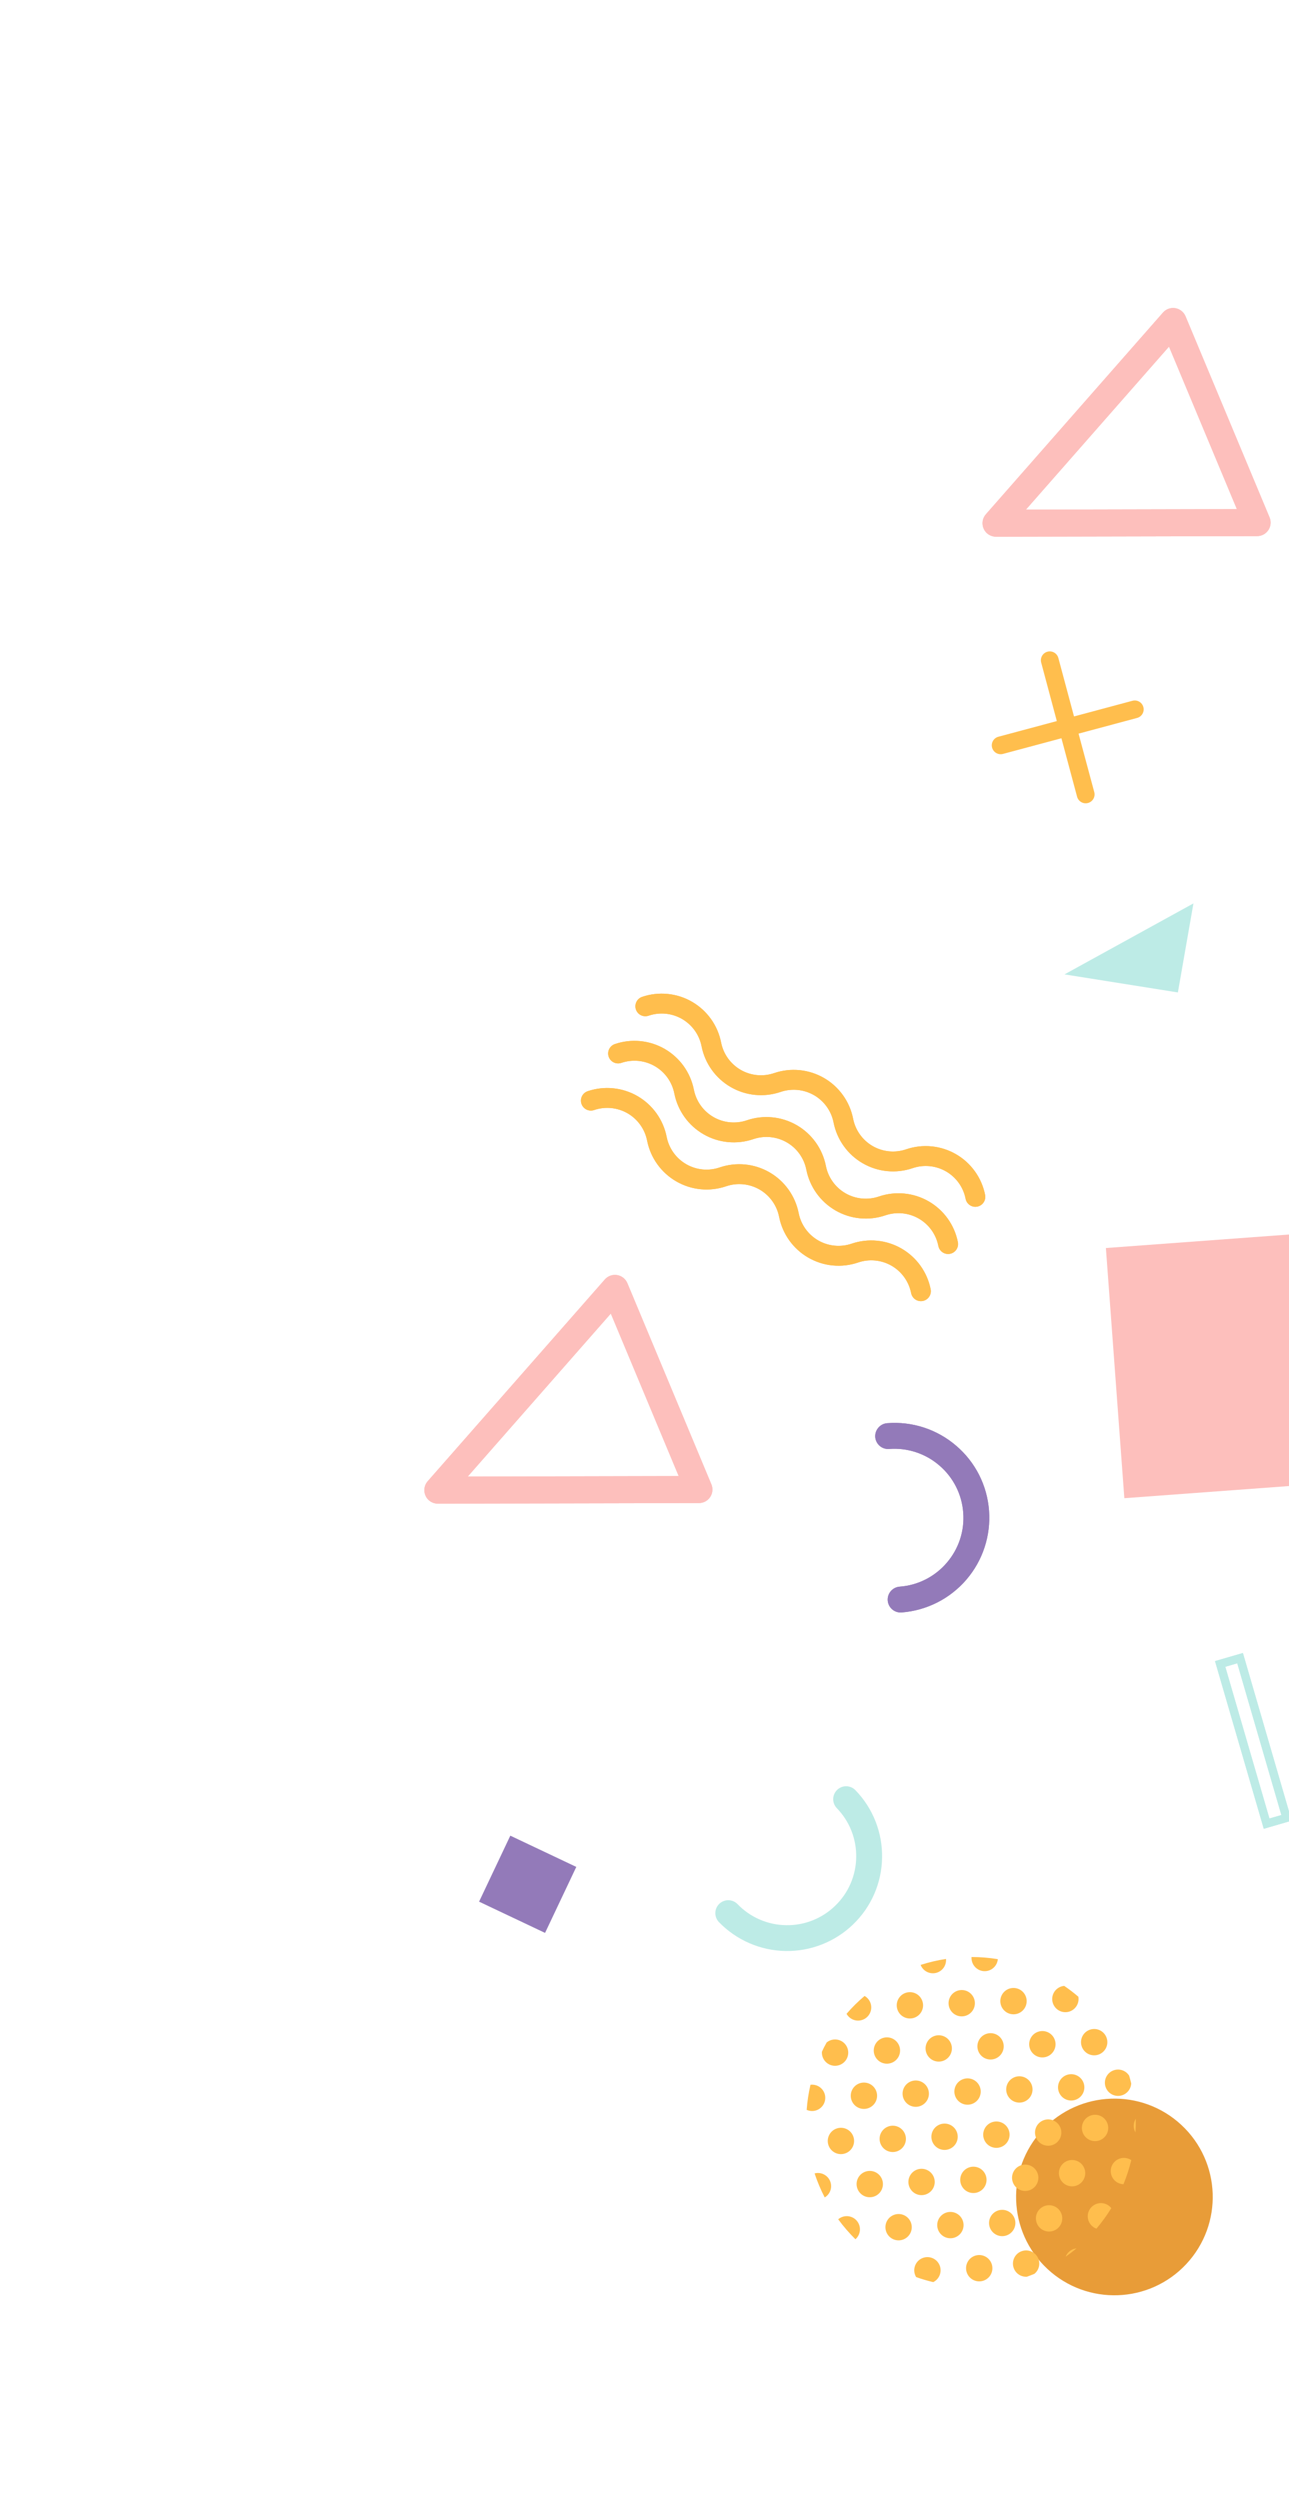 <svg width="396" height="768" viewBox="0 0 396 768" fill="none" xmlns="http://www.w3.org/2000/svg">
<path d="M388.25 561.745L373.269 510.243L381.841 507.751L396.82 559.252L388.25 561.745ZM376.431 511.98L389.988 558.583L393.656 557.524L380.103 510.913L376.431 511.98Z" fill="#BDEBE6"/>
<path d="M269.72 438.695C270.059 438.253 270.488 437.888 270.978 437.623C271.469 437.359 272.009 437.201 272.565 437.16C276.384 436.859 280.224 437.317 283.864 438.51C287.505 439.703 290.872 441.606 293.772 444.11C296.684 446.597 299.074 449.638 300.804 453.055C302.533 456.473 303.567 460.2 303.846 464.02C304.424 471.728 301.92 479.351 296.884 485.215C291.848 491.079 284.691 494.706 276.984 495.299C275.933 495.378 274.895 495.037 274.096 494.351C273.297 493.665 272.803 492.689 272.723 491.639C272.683 491.118 272.746 490.595 272.909 490.099C273.072 489.603 273.33 489.144 273.67 488.748C274.01 488.353 274.425 488.027 274.891 487.792C275.356 487.556 275.864 487.415 276.384 487.375C279.161 487.17 281.87 486.417 284.354 485.159C286.838 483.9 289.048 482.162 290.856 480.045C292.678 477.935 294.063 475.484 294.932 472.836C295.801 470.187 296.136 467.392 295.918 464.613C295.711 461.836 294.956 459.128 293.697 456.644C292.437 454.16 290.699 451.95 288.581 450.141C286.471 448.32 284.021 446.935 281.372 446.066C278.723 445.197 275.929 444.862 273.149 445.079C272.629 445.119 272.106 445.056 271.61 444.894C271.114 444.732 270.655 444.473 270.259 444.133C269.863 443.794 269.538 443.379 269.302 442.914C269.066 442.448 268.924 441.941 268.884 441.42C268.816 440.44 269.114 439.468 269.72 438.695Z" fill="#937AB9"/>
<path d="M132.431 461.323C131.682 460.891 131.087 460.234 130.731 459.445C130.4 458.718 130.287 457.912 130.403 457.122C130.52 456.332 130.862 455.593 131.388 454.993L185.803 393.023C186.267 392.493 186.858 392.09 187.521 391.852C188.184 391.614 188.897 391.549 189.592 391.663C190.285 391.778 190.937 392.068 191.488 392.503C192.038 392.939 192.47 393.508 192.741 394.156L218.551 455.948C218.814 456.577 218.917 457.262 218.852 457.941C218.787 458.62 218.555 459.272 218.178 459.84C217.801 460.41 217.289 460.877 216.687 461.2C216.086 461.524 215.414 461.693 214.732 461.695L134.503 461.88C133.775 461.879 133.061 461.687 132.431 461.323ZM187.652 403.49L143.692 453.558L208.502 453.404L187.652 403.49Z" fill="#FDBFBC"/>
<path d="M361.865 304.848L327.029 299.302L366.643 277.499L361.865 304.848Z" fill="#BDEBE6"/>
<path d="M388.25 561.745L373.269 510.243L381.841 507.751L396.82 559.252L388.25 561.745ZM376.431 511.98L389.988 558.583L393.656 557.524L380.103 510.913L376.431 511.98Z" fill="#BDEBE6"/>
<path d="M409.928 510.989C411.876 507.997 411.031 503.992 408.039 502.043C405.047 500.094 401.042 500.939 399.094 503.931C397.145 506.923 397.99 510.928 400.982 512.877C403.974 514.826 407.979 513.98 409.928 510.989Z" fill="#E89C38"/>
<path d="M269.72 438.695C270.059 438.253 270.488 437.888 270.978 437.623C271.469 437.359 272.009 437.201 272.565 437.16C276.384 436.859 280.224 437.317 283.864 438.51C287.505 439.703 290.872 441.606 293.772 444.11C296.684 446.597 299.074 449.638 300.804 453.055C302.533 456.473 303.567 460.2 303.846 464.02C304.424 471.728 301.92 479.351 296.884 485.215C291.848 491.079 284.691 494.706 276.984 495.299C275.933 495.378 274.895 495.037 274.096 494.351C273.297 493.665 272.803 492.689 272.723 491.639C272.683 491.118 272.746 490.595 272.909 490.099C273.072 489.603 273.33 489.144 273.67 488.748C274.01 488.353 274.425 488.027 274.891 487.792C275.356 487.556 275.864 487.415 276.384 487.375C279.161 487.17 281.87 486.417 284.354 485.159C286.838 483.9 289.048 482.162 290.856 480.045C292.678 477.935 294.063 475.484 294.932 472.836C295.801 470.187 296.136 467.392 295.918 464.613C295.711 461.836 294.956 459.128 293.697 456.644C292.437 454.16 290.699 451.95 288.581 450.141C286.471 448.32 284.021 446.935 281.372 446.066C278.723 445.197 275.929 444.862 273.149 445.079C272.629 445.119 272.106 445.056 271.61 444.894C271.114 444.732 270.655 444.473 270.259 444.133C269.863 443.794 269.538 443.379 269.302 442.914C269.066 442.448 268.924 441.941 268.884 441.42C268.816 440.44 269.114 439.468 269.72 438.695Z" fill="#937AB9"/>
<path d="M320.265 654.245C308.892 666.451 309.567 685.564 321.772 696.937C333.978 708.31 353.092 707.635 364.464 695.429C375.837 683.224 375.162 664.11 362.956 652.737C350.751 641.365 331.637 642.04 320.265 654.245Z" fill="#E89C38"/>
<path d="M317.07 691.697C316.113 691.211 315.002 691.125 313.982 691.458C312.961 691.79 312.114 692.514 311.627 693.471C311.142 694.428 311.057 695.539 311.389 696.559C311.721 697.579 312.445 698.426 313.401 698.914C314.043 699.239 314.76 699.387 315.478 699.342C316.257 699.061 317.026 698.764 317.792 698.447C318.232 698.089 318.593 697.643 318.85 697.137C319.334 696.18 319.419 695.069 319.085 694.049C318.752 693.029 318.027 692.183 317.07 691.697Z" fill="#FFBE4D"/>
<path d="M318.685 679.583C318.2 680.541 318.114 681.651 318.447 682.671C318.779 683.692 319.503 684.539 320.459 685.026C321.416 685.511 322.527 685.596 323.547 685.263C324.568 684.93 325.414 684.206 325.901 683.25C326.387 682.292 326.473 681.181 326.14 680.16C325.807 679.14 325.082 678.293 324.125 677.807C323.168 677.321 322.057 677.236 321.037 677.569C320.017 677.902 319.171 678.627 318.685 679.583Z" fill="#FFBE4D"/>
<path d="M325.747 665.695C325.261 666.653 325.175 667.764 325.508 668.785C325.842 669.805 326.566 670.652 327.523 671.138C327.997 671.379 328.514 671.525 329.044 671.566C329.574 671.607 330.107 671.544 330.612 671.379C331.118 671.214 331.586 670.952 331.99 670.606C332.393 670.26 332.725 669.839 332.966 669.365C333.452 668.408 333.538 667.297 333.206 666.276C332.873 665.256 332.149 664.409 331.193 663.922C330.235 663.436 329.124 663.349 328.103 663.682C327.082 664.015 326.234 664.739 325.747 665.695Z" fill="#FFBE4D"/>
<path d="M332.811 651.808C332.57 652.282 332.425 652.798 332.384 653.329C332.343 653.859 332.406 654.392 332.571 654.897C332.736 655.403 332.999 655.871 333.345 656.274C333.691 656.678 334.113 657.01 334.587 657.25C335.545 657.736 336.655 657.822 337.676 657.49C338.696 657.157 339.543 656.433 340.03 655.477C340.515 654.52 340.601 653.409 340.269 652.389C339.936 651.368 339.213 650.522 338.257 650.034C337.299 649.548 336.188 649.462 335.167 649.794C334.146 650.127 333.298 650.851 332.811 651.808Z" fill="#FFBE4D"/>
<path d="M339.875 637.917C339.389 638.874 339.304 639.985 339.636 641.005C339.969 642.025 340.692 642.872 341.648 643.36C342.605 643.845 343.716 643.931 344.736 643.598C345.756 643.266 346.603 642.542 347.091 641.586C347.349 641.081 347.496 640.526 347.523 639.959C347.329 639.15 347.116 638.351 346.885 637.562C346.495 636.954 345.95 636.462 345.305 636.138C344.348 635.657 343.24 635.574 342.223 635.907C341.205 636.241 340.361 636.963 339.875 637.917Z" fill="#FFBE4D"/>
<path d="M327.543 692.829C327.482 692.944 327.429 693.062 327.384 693.184C328.524 692.381 329.635 691.532 330.717 690.637C330.047 690.709 329.406 690.948 328.851 691.331C328.297 691.713 327.847 692.229 327.543 692.829Z" fill="#FFBE4D"/>
<path d="M340.053 677.165C339.096 676.679 337.985 676.594 336.965 676.926C335.945 677.259 335.098 677.982 334.61 678.938C334.125 679.896 334.04 681.007 334.373 682.027C334.706 683.047 335.43 683.894 336.387 684.381C336.533 684.454 336.683 684.518 336.837 684.573C338.521 682.594 340.049 680.488 341.407 678.273C341.046 677.807 340.585 677.426 340.059 677.158L340.053 677.165Z" fill="#FFBE4D"/>
<path d="M347.117 663.277C346.16 662.792 345.049 662.706 344.029 663.038C343.009 663.371 342.162 664.094 341.674 665.05C341.189 666.008 341.104 667.118 341.436 668.138C341.768 669.159 342.492 670.006 343.448 670.493C343.975 670.761 344.555 670.91 345.146 670.929C346.134 668.525 346.936 666.048 347.545 663.522C347.409 663.43 347.269 663.346 347.123 663.27L347.117 663.277Z" fill="#FFBE4D"/>
<path d="M348.832 655.016C348.923 653.618 348.95 652.219 348.926 650.825C348.856 650.935 348.793 651.047 348.733 651.163C348.427 651.762 348.276 652.429 348.293 653.102C348.311 653.775 348.496 654.433 348.832 655.016Z" fill="#FFBE4D"/>
<path d="M261.973 681.167C261.259 680.805 260.455 680.662 259.66 680.756C258.866 680.85 258.117 681.177 257.508 681.695C259.104 683.88 260.874 685.931 262.802 687.83C263.192 687.491 263.513 687.078 263.747 686.616C263.988 686.142 264.134 685.625 264.176 685.094C264.217 684.564 264.154 684.03 263.989 683.524C263.824 683.018 263.561 682.55 263.215 682.145C262.87 681.741 262.447 681.408 261.973 681.167Z" fill="#FFBE4D"/>
<path d="M270.811 672.716C271.296 671.759 271.381 670.649 271.049 669.628C270.717 668.608 269.993 667.761 269.037 667.273C268.08 666.788 266.969 666.703 265.949 667.035C264.929 667.367 264.082 668.091 263.594 669.047C263.109 670.004 263.023 671.115 263.356 672.135C263.688 673.155 264.412 674.002 265.368 674.49C266.325 674.976 267.436 675.062 268.456 674.729C269.477 674.397 270.324 673.673 270.811 672.716Z" fill="#FFBE4D"/>
<path d="M277.876 658.828C278.361 657.871 278.446 656.76 278.114 655.74C277.781 654.72 277.058 653.873 276.102 653.385C275.145 652.9 274.034 652.814 273.014 653.147C271.994 653.479 271.147 654.203 270.659 655.159C270.174 656.116 270.088 657.227 270.421 658.247C270.753 659.267 271.477 660.114 272.433 660.602C273.39 661.087 274.5 661.173 275.521 660.84C276.541 660.508 277.388 659.784 277.876 658.828Z" fill="#FFBE4D"/>
<path d="M284.94 644.94C285.425 643.983 285.51 642.872 285.177 641.852C284.844 640.831 284.12 639.985 283.163 639.498C282.206 639.012 281.095 638.925 280.075 639.258C279.054 639.59 278.207 640.315 277.72 641.271C277.235 642.228 277.149 643.339 277.482 644.359C277.814 645.379 278.538 646.226 279.494 646.714C280.451 647.2 281.563 647.286 282.584 646.954C283.605 646.621 284.452 645.897 284.94 644.94Z" fill="#FFBE4D"/>
<path d="M292 631.05C292.241 630.576 292.387 630.059 292.428 629.529C292.469 628.999 292.406 628.466 292.241 627.961C292.076 627.455 291.814 626.987 291.468 626.583C291.123 626.18 290.701 625.848 290.227 625.607C289.27 625.122 288.159 625.036 287.139 625.368C286.118 625.701 285.272 626.424 284.784 627.38C284.299 628.338 284.214 629.449 284.547 630.469C284.88 631.489 285.604 632.336 286.561 632.823C287.517 633.308 288.627 633.394 289.647 633.061C290.667 632.729 291.513 632.005 292 631.05Z" fill="#FFBE4D"/>
<path d="M299.064 617.156C299.55 616.199 299.635 615.088 299.303 614.068C298.97 613.047 298.247 612.201 297.291 611.713C296.333 611.228 295.223 611.143 294.202 611.476C293.182 611.809 292.335 612.533 291.848 613.49C291.363 614.447 291.277 615.557 291.61 616.578C291.942 617.598 292.666 618.445 293.622 618.932C294.579 619.417 295.69 619.503 296.71 619.169C297.731 618.836 298.577 618.112 299.064 617.156Z" fill="#FFBE4D"/>
<path d="M300.68 605.047C301.637 605.533 302.748 605.619 303.769 605.287C304.789 604.954 305.636 604.23 306.123 603.274C306.358 602.812 306.501 602.31 306.545 601.794C303.876 601.356 301.176 601.134 298.471 601.131C298.412 601.929 298.59 602.727 298.983 603.423C299.376 604.12 299.967 604.685 300.68 605.047Z" fill="#FFBE4D"/>
<path d="M279.669 685.959C280.155 685.002 280.241 683.891 279.909 682.87C279.576 681.85 278.852 681.003 277.895 680.516C276.938 680.031 275.828 679.945 274.807 680.278C273.787 680.61 272.94 681.334 272.453 682.29C271.967 683.247 271.882 684.357 272.214 685.378C272.547 686.398 273.27 687.245 274.226 687.732C275.183 688.218 276.294 688.303 277.314 687.971C278.334 687.638 279.181 686.915 279.669 685.959Z" fill="#FFBE4D"/>
<path d="M279.51 668.399C279.025 669.356 278.939 670.467 279.272 671.487C279.604 672.507 280.327 673.354 281.283 673.842C282.241 674.327 283.352 674.412 284.372 674.079C285.392 673.746 286.239 673.022 286.726 672.065C287.212 671.108 287.298 669.997 286.964 668.976C286.631 667.956 285.907 667.109 284.95 666.623C283.993 666.137 282.882 666.051 281.862 666.384C280.842 666.718 279.996 667.442 279.51 668.399Z" fill="#FFBE4D"/>
<path d="M286.571 654.511C286.086 655.469 286 656.58 286.333 657.6C286.666 658.621 287.391 659.467 288.348 659.954C288.822 660.195 289.339 660.34 289.869 660.382C290.399 660.423 290.931 660.359 291.437 660.195C291.942 660.03 292.41 659.767 292.814 659.422C293.218 659.076 293.55 658.654 293.791 658.18C294.277 657.223 294.363 656.113 294.03 655.092C293.698 654.071 292.974 653.225 292.017 652.738C291.06 652.251 289.949 652.165 288.927 652.498C287.906 652.83 287.059 653.554 286.571 654.511Z" fill="#FFBE4D"/>
<path d="M293.636 640.623C293.15 641.581 293.064 642.692 293.397 643.712C293.73 644.733 294.455 645.58 295.412 646.066C296.369 646.552 297.48 646.638 298.501 646.306C299.521 645.973 300.368 645.249 300.855 644.293C301.34 643.335 301.426 642.225 301.093 641.205C300.761 640.184 300.037 639.337 299.081 638.85C298.124 638.364 297.013 638.277 295.992 638.61C294.971 638.942 294.123 639.667 293.636 640.623Z" fill="#FFBE4D"/>
<path d="M307.923 630.407C308.408 629.45 308.494 628.34 308.161 627.319C307.829 626.299 307.105 625.452 306.149 624.964C305.192 624.479 304.081 624.393 303.06 624.726C302.04 625.059 301.193 625.784 300.707 626.741C300.221 627.698 300.134 628.809 300.467 629.83C300.8 630.85 301.524 631.697 302.48 632.184C303.438 632.669 304.548 632.754 305.569 632.421C306.589 632.088 307.436 631.364 307.923 630.407Z" fill="#FFBE4D"/>
<path d="M314.971 616.52C315.456 615.563 315.542 614.452 315.209 613.432C314.875 612.411 314.151 611.565 313.195 611.078C312.238 610.592 311.127 610.506 310.106 610.838C309.086 611.171 308.239 611.895 307.752 612.851C307.267 613.808 307.181 614.919 307.514 615.939C307.846 616.96 308.57 617.806 309.526 618.294C310.483 618.78 311.594 618.866 312.615 618.534C313.636 618.201 314.484 617.477 314.971 616.52Z" fill="#FFBE4D"/>
<path d="M253.099 646.224C253.584 645.267 253.67 644.155 253.337 643.135C253.004 642.114 252.279 641.268 251.322 640.781C250.604 640.414 249.792 640.271 248.992 640.371C248.403 642.907 248.012 645.484 247.821 648.08C248.77 648.509 249.849 648.556 250.832 648.21C251.815 647.864 252.627 647.153 253.099 646.224Z" fill="#FFBE4D"/>
<path d="M254.711 634.113C255.669 634.598 256.779 634.683 257.8 634.35C258.82 634.017 259.667 633.293 260.154 632.336C260.64 631.379 260.726 630.269 260.393 629.248C260.061 628.227 259.337 627.381 258.38 626.894C257.676 626.535 256.882 626.391 256.097 626.478C255.311 626.565 254.568 626.879 253.959 627.383C253.701 627.854 253.439 628.319 253.193 628.799C252.947 629.278 252.728 629.769 252.501 630.255C252.452 631.043 252.636 631.829 253.029 632.515C253.421 633.2 254.006 633.756 254.711 634.113Z" fill="#FFBE4D"/>
<path d="M267.224 618.448C267.696 617.52 267.791 616.444 267.49 615.447C267.189 614.45 266.514 613.607 265.607 613.095C263.62 614.778 261.768 616.612 260.066 618.582C260.457 619.288 261.05 619.86 261.769 620.226C262.244 620.467 262.762 620.613 263.293 620.655C263.824 620.697 264.358 620.633 264.865 620.468C265.372 620.303 265.841 620.04 266.246 619.693C266.65 619.347 266.983 618.924 267.224 618.448Z" fill="#FFBE4D"/>
<path d="M253.116 667.912C252.232 667.46 251.213 667.352 250.254 667.606C251.096 670.145 252.137 672.614 253.366 674.99C254.018 674.601 254.548 674.035 254.892 673.358C255.133 672.884 255.278 672.367 255.32 671.836C255.361 671.306 255.297 670.773 255.132 670.267C254.967 669.761 254.704 669.293 254.358 668.889C254.012 668.485 253.59 668.153 253.116 667.912Z" fill="#FFBE4D"/>
<path d="M261.954 659.47C262.439 658.513 262.524 657.402 262.192 656.382C261.86 655.361 261.136 654.515 260.18 654.027C259.223 653.542 258.112 653.457 257.091 653.79C256.071 654.123 255.224 654.847 254.737 655.804C254.252 656.761 254.166 657.872 254.499 658.893C254.832 659.913 255.557 660.76 256.514 661.246C257.471 661.731 258.581 661.816 259.601 661.483C260.621 661.15 261.467 660.426 261.954 659.47Z" fill="#FFBE4D"/>
<path d="M269.018 645.582C269.503 644.625 269.588 643.515 269.256 642.494C268.924 641.474 268.2 640.627 267.244 640.139C266.286 639.655 265.176 639.569 264.155 639.902C263.135 640.235 262.288 640.96 261.801 641.916C261.315 642.873 261.229 643.984 261.562 645.005C261.894 646.025 262.618 646.872 263.575 647.359C264.532 647.844 265.643 647.929 266.664 647.596C267.684 647.263 268.53 646.539 269.018 645.582Z" fill="#FFBE4D"/>
<path d="M276.082 631.694C276.567 630.737 276.653 629.626 276.321 628.606C275.988 627.586 275.265 626.739 274.309 626.251C273.352 625.765 272.241 625.679 271.22 626.012C270.2 626.344 269.353 627.068 268.866 628.025C268.381 628.982 268.295 630.093 268.627 631.113C268.96 632.133 269.683 632.98 270.639 633.468C271.596 633.953 272.707 634.039 273.727 633.706C274.748 633.374 275.594 632.65 276.082 631.694Z" fill="#FFBE4D"/>
<path d="M283.146 617.806C283.631 616.849 283.716 615.738 283.383 614.718C283.05 613.697 282.326 612.851 281.37 612.364C280.413 611.878 279.302 611.791 278.281 612.124C277.261 612.457 276.414 613.181 275.927 614.137C275.441 615.094 275.355 616.205 275.687 617.226C276.02 618.246 276.744 619.093 277.7 619.58C278.658 620.066 279.769 620.152 280.79 619.82C281.811 619.487 282.659 618.763 283.146 617.806Z" fill="#FFBE4D"/>
<path d="M290.207 603.918C290.551 603.241 290.697 602.48 290.628 601.723C287.984 602.128 285.377 602.742 282.829 603.558C283.189 604.483 283.877 605.243 284.761 605.692C285.719 606.179 286.83 606.266 287.852 605.933C288.873 605.6 289.72 604.876 290.207 603.918Z" fill="#FFBE4D"/>
<path d="M286.752 693.75C285.794 693.265 284.684 693.18 283.663 693.513C282.643 693.846 281.796 694.57 281.309 695.527C280.997 696.138 280.846 696.818 280.87 697.504C280.894 698.19 281.093 698.858 281.448 699.446C283.169 700.06 284.923 700.578 286.702 700.998C287.492 700.612 288.133 699.978 288.529 699.193C289.014 698.235 289.099 697.124 288.766 696.104C288.433 695.084 287.708 694.237 286.752 693.75Z" fill="#FFBE4D"/>
<path d="M288.364 681.645C287.879 682.603 287.793 683.714 288.126 684.734C288.459 685.755 289.184 686.602 290.141 687.088C291.098 687.573 292.209 687.659 293.229 687.326C294.249 686.994 295.096 686.27 295.584 685.315C296.069 684.357 296.154 683.246 295.821 682.226C295.488 681.205 294.764 680.359 293.807 679.872C292.85 679.386 291.739 679.3 290.719 679.632C289.698 679.965 288.851 680.689 288.364 681.645Z" fill="#FFBE4D"/>
<path d="M295.429 667.751C294.944 668.709 294.859 669.819 295.192 670.84C295.525 671.86 296.249 672.707 297.206 673.194C298.163 673.68 299.274 673.766 300.294 673.433C301.315 673.101 302.161 672.377 302.648 671.42C303.134 670.463 303.219 669.352 302.887 668.332C302.554 667.312 301.831 666.465 300.875 665.977C299.917 665.491 298.806 665.405 297.785 665.738C296.764 666.07 295.917 666.794 295.429 667.751Z" fill="#FFBE4D"/>
<path d="M302.253 654.446C301.557 656.573 302.719 658.862 304.846 659.557C306.974 660.253 309.263 659.091 309.958 656.964C310.654 654.836 309.492 652.547 307.365 651.852C305.237 651.157 302.948 652.318 302.253 654.446Z" fill="#FFBE4D"/>
<path d="M309.557 639.978C309.072 640.936 308.986 642.046 309.319 643.067C309.651 644.087 310.375 644.934 311.331 645.421C312.288 645.906 313.398 645.992 314.419 645.66C315.439 645.327 316.286 644.604 316.774 643.648C317.259 642.69 317.345 641.579 317.012 640.559C316.679 639.538 315.954 638.692 314.997 638.205C314.04 637.72 312.93 637.634 311.91 637.967C310.891 638.299 310.044 639.023 309.557 639.978Z" fill="#FFBE4D"/>
<path d="M318.975 624.073C316.847 624.766 315.683 627.054 316.377 629.182C317.07 631.311 319.358 632.474 321.486 631.781C323.614 631.087 324.778 628.8 324.084 626.672C323.391 624.543 321.104 623.38 318.975 624.073Z" fill="#FFBE4D"/>
<path d="M323.689 612.202C323.204 613.16 323.119 614.271 323.452 615.291C323.785 616.311 324.509 617.158 325.466 617.645C326.423 618.131 327.534 618.217 328.555 617.883C329.575 617.55 330.422 616.826 330.908 615.869C331.307 615.086 331.439 614.194 331.284 613.329C329.897 612.142 328.447 611.031 326.939 610.002C326.255 610.063 325.598 610.297 325.029 610.682C324.461 611.067 324 611.59 323.689 612.202Z" fill="#FFBE4D"/>
<path d="M297.222 694.888C296.737 695.846 296.652 696.957 296.985 697.977C297.318 698.997 298.042 699.844 298.999 700.331C299.956 700.817 301.066 700.903 302.087 700.571C303.108 700.238 303.954 699.514 304.441 698.557C304.927 697.6 305.012 696.49 304.68 695.469C304.347 694.449 303.624 693.602 302.668 693.115C301.71 692.629 300.599 692.542 299.578 692.875C298.557 693.207 297.71 693.931 297.222 694.888Z" fill="#FFBE4D"/>
<path d="M304.287 681C303.801 681.957 303.716 683.068 304.048 684.088C304.381 685.109 305.104 685.955 306.06 686.443C307.017 686.927 308.128 687.013 309.148 686.68C310.168 686.348 311.015 685.625 311.503 684.669C311.989 683.712 312.075 682.602 311.743 681.581C311.41 680.56 310.686 679.714 309.729 679.227C308.772 678.741 307.662 678.656 306.641 678.988C305.621 679.321 304.774 680.044 304.287 681Z" fill="#FFBE4D"/>
<path d="M311.35 667.112C310.865 668.07 310.78 669.18 311.112 670.2C311.445 671.221 312.168 672.068 313.124 672.555C314.082 673.04 315.192 673.125 316.213 672.792C317.233 672.459 318.08 671.735 318.567 670.779C319.053 669.822 319.139 668.711 318.806 667.69C318.474 666.67 317.75 665.823 316.793 665.336C315.836 664.851 314.725 664.766 313.705 665.099C312.684 665.432 311.838 666.156 311.35 667.112Z" fill="#FFBE4D"/>
<path d="M318.409 653.225C317.924 654.182 317.838 655.293 318.17 656.313C318.503 657.333 319.226 658.18 320.182 658.668C321.14 659.153 322.251 659.238 323.271 658.905C324.291 658.572 325.138 657.847 325.625 656.891C326.109 655.935 326.194 654.825 325.862 653.806C325.529 652.787 324.807 651.941 323.852 651.454C323.378 651.213 322.862 651.068 322.332 651.026C321.802 650.985 321.269 651.048 320.764 651.212C320.258 651.377 319.79 651.639 319.386 651.984C318.982 652.33 318.65 652.751 318.409 653.225Z" fill="#FFBE4D"/>
<path d="M325.476 639.337C324.991 640.294 324.905 641.405 325.238 642.426C325.571 643.446 326.296 644.293 327.253 644.779C328.21 645.265 329.321 645.352 330.341 645.019C331.362 644.686 332.209 643.962 332.696 643.006C333.181 642.049 333.267 640.938 332.934 639.918C332.602 638.897 331.878 638.051 330.922 637.563C329.965 637.077 328.853 636.991 327.832 637.323C326.811 637.656 325.964 638.38 325.476 639.337Z" fill="#FFBE4D"/>
<path d="M332.54 625.455C332.055 626.412 331.968 627.523 332.301 628.544C332.633 629.564 333.358 630.411 334.314 630.898C335.271 631.383 336.382 631.469 337.402 631.136C338.422 630.804 339.269 630.08 339.757 629.124C340.242 628.167 340.328 627.057 339.995 626.036C339.663 625.016 338.939 624.169 337.983 623.682C337.026 623.196 335.916 623.111 334.895 623.443C333.875 623.776 333.028 624.499 332.54 625.455Z" fill="#FFBE4D"/>
<path d="M259.796 548.681C260.353 548.661 260.908 548.758 261.425 548.966C261.942 549.175 262.409 549.489 262.796 549.89C265.466 552.637 267.564 555.885 268.969 559.448C270.374 563.011 271.059 566.818 270.983 570.647C270.929 574.477 270.115 578.258 268.59 581.771C267.064 585.284 264.857 588.46 262.096 591.114C256.532 596.481 249.067 599.421 241.337 599.289C233.608 599.158 226.247 595.966 220.869 590.414C220.507 590.038 220.222 589.594 220.032 589.108C219.841 588.623 219.748 588.104 219.758 587.582C219.768 587.06 219.881 586.545 220.09 586.067C220.299 585.589 220.6 585.156 220.976 584.795C221.352 584.433 221.796 584.148 222.282 583.958C222.767 583.767 223.286 583.674 223.808 583.684C224.33 583.694 224.845 583.807 225.323 584.016C225.801 584.225 226.234 584.526 226.595 584.902C228.526 586.906 230.835 588.508 233.388 589.616C235.941 590.724 238.688 591.315 241.471 591.356C244.257 591.411 247.026 590.913 249.618 589.891C252.21 588.869 254.574 587.342 256.572 585.4C258.581 583.469 260.187 581.159 261.296 578.604C262.406 576.048 262.998 573.298 263.038 570.512C263.092 567.727 262.593 564.958 261.571 562.367C260.548 559.775 259.023 557.412 257.082 555.414C256.72 555.038 256.436 554.594 256.245 554.108C256.055 553.622 255.962 553.104 255.972 552.582C255.982 552.06 256.094 551.545 256.303 551.067C256.512 550.589 256.813 550.156 257.19 549.794C257.891 549.113 258.819 548.717 259.796 548.681Z" fill="#BDEBE6"/>
<path d="M167.45 593.73L177.049 573.458L156.777 563.859L147.178 584.131L167.45 593.73Z" fill="#937AB9"/>
<path d="M265.046 357.325C262.749 355.999 260.761 354.196 259.217 352.039C257.672 349.882 256.607 347.42 256.091 344.817C255.748 343.068 255.035 341.413 253.999 339.963C252.963 338.512 251.629 337.301 250.086 336.409C248.541 335.518 246.824 334.969 245.05 334.797C243.276 334.624 241.485 334.834 239.798 335.41C237.287 336.266 234.622 336.574 231.982 336.316C229.343 336.057 226.788 335.237 224.491 333.911C222.194 332.584 220.206 330.782 218.662 328.625C217.118 326.468 216.052 324.005 215.536 321.403C215.193 319.654 214.48 317.999 213.444 316.548C212.408 315.098 211.074 313.886 209.531 312.994C207.986 312.104 206.269 311.554 204.495 311.382C202.721 311.21 200.93 311.419 199.243 311.996C198.476 312.257 197.636 312.203 196.909 311.845C196.181 311.488 195.626 310.856 195.364 310.088C195.103 309.321 195.157 308.481 195.515 307.754C195.873 307.026 196.505 306.471 197.272 306.209C199.783 305.354 202.449 305.045 205.089 305.304C207.73 305.562 210.285 306.382 212.583 307.708C214.88 309.034 216.868 310.836 218.412 312.994C219.955 315.151 221.02 317.614 221.533 320.217C221.878 321.966 222.592 323.621 223.628 325.072C224.664 326.522 225.999 327.734 227.542 328.627C229.086 329.517 230.803 330.066 232.576 330.238C234.35 330.41 236.14 330.201 237.827 329.624C240.338 328.768 243.004 328.459 245.644 328.717C248.285 328.976 250.84 329.796 253.138 331.122C255.435 332.449 257.423 334.251 258.966 336.408C260.51 338.566 261.575 341.029 262.088 343.631C262.433 345.38 263.147 347.036 264.183 348.486C265.219 349.937 266.554 351.149 268.097 352.042C269.641 352.931 271.358 353.481 273.131 353.653C274.905 353.825 276.695 353.615 278.382 353.038C280.893 352.182 283.559 351.873 286.199 352.132C288.84 352.39 291.395 353.21 293.693 354.537C295.99 355.863 297.978 357.665 299.521 359.823C301.065 361.98 302.13 364.443 302.643 367.046C302.801 367.841 302.635 368.666 302.184 369.34C301.733 370.013 301.033 370.48 300.238 370.637C299.443 370.794 298.618 370.629 297.944 370.178C297.271 369.727 296.804 369.027 296.646 368.232C296.303 366.483 295.59 364.828 294.554 363.377C293.518 361.927 292.184 360.715 290.641 359.823C289.096 358.933 287.379 358.383 285.605 358.211C283.83 358.039 282.04 358.248 280.353 358.825C277.842 359.68 275.177 359.989 272.537 359.73C269.897 359.472 267.343 358.652 265.046 357.325Z" fill="#FFBE4D"/>
<path d="M256.678 371.819C254.381 370.492 252.394 368.69 250.849 366.533C249.305 364.375 248.239 361.913 247.724 359.311C247.38 357.562 246.666 355.907 245.631 354.457C244.595 353.006 243.261 351.794 241.718 350.902C240.174 350.012 238.456 349.463 236.682 349.29C234.908 349.118 233.117 349.327 231.43 349.904C228.919 350.759 226.255 351.068 223.615 350.809C220.975 350.55 218.421 349.731 216.123 348.404C213.826 347.078 211.839 345.275 210.294 343.118C208.75 340.961 207.684 338.499 207.169 335.896C206.825 334.148 206.112 332.493 205.076 331.042C204.04 329.592 202.706 328.38 201.163 327.488C199.619 326.598 197.902 326.048 196.127 325.876C194.353 325.704 192.562 325.913 190.875 326.489C190.108 326.751 189.268 326.696 188.541 326.339C187.814 325.981 187.258 325.349 186.997 324.582C186.735 323.814 186.789 322.975 187.147 322.247C187.505 321.52 188.137 320.964 188.904 320.703C191.416 319.848 194.081 319.54 196.721 319.799C199.362 320.057 201.916 320.877 204.214 322.204C206.511 323.53 208.498 325.332 210.042 327.489C211.586 329.646 212.651 332.108 213.166 334.71C213.51 336.459 214.224 338.114 215.261 339.565C216.297 341.015 217.631 342.228 219.174 343.12C220.718 344.01 222.435 344.56 224.209 344.731C225.983 344.903 227.773 344.694 229.459 344.117C231.971 343.262 234.636 342.954 237.276 343.213C239.917 343.472 242.471 344.292 244.769 345.618C247.066 346.944 249.053 348.746 250.597 350.903C252.141 353.06 253.206 355.522 253.721 358.125C254.065 359.874 254.779 361.529 255.816 362.979C256.852 364.43 258.186 365.642 259.729 366.535C261.273 367.425 262.99 367.974 264.764 368.146C266.538 368.318 268.328 368.108 270.014 367.532C272.526 366.677 275.191 366.368 277.831 366.627C280.471 366.886 283.026 367.706 285.324 369.033C287.621 370.359 289.608 372.161 291.152 374.318C292.696 376.475 293.761 378.937 294.276 381.539C294.433 382.334 294.268 383.159 293.817 383.833C293.366 384.506 292.666 384.973 291.87 385.13C291.075 385.288 290.25 385.123 289.576 384.672C288.903 384.221 288.436 383.52 288.279 382.725C287.935 380.976 287.221 379.321 286.186 377.871C285.15 376.421 283.816 375.209 282.273 374.316C280.728 373.426 279.011 372.877 277.237 372.705C275.463 372.533 273.672 372.742 271.985 373.318C269.474 374.173 266.81 374.482 264.17 374.223C261.53 373.965 258.976 373.145 256.678 371.819Z" fill="#FFBE4D"/>
<path d="M248.315 386.304C246.017 384.978 244.029 383.176 242.485 381.019C240.94 378.861 239.875 376.399 239.36 373.796C239.016 372.047 238.303 370.392 237.267 368.942C236.231 367.492 234.897 366.28 233.354 365.387C231.81 364.498 230.093 363.948 228.318 363.776C226.544 363.604 224.754 363.813 223.067 364.389C220.556 365.245 217.891 365.554 215.251 365.296C212.611 365.037 210.057 364.217 207.76 362.89C205.462 361.564 203.474 359.761 201.93 357.604C200.385 355.447 199.32 352.984 198.805 350.382C198.461 348.633 197.748 346.978 196.712 345.528C195.676 344.077 194.342 342.865 192.799 341.973C191.255 341.083 189.538 340.534 187.763 340.362C185.989 340.189 184.199 340.398 182.512 340.975C181.744 341.236 180.905 341.182 180.177 340.824C179.45 340.466 178.894 339.834 178.633 339.067C178.371 338.3 178.426 337.46 178.783 336.733C179.141 336.005 179.773 335.45 180.54 335.188C183.052 334.333 185.717 334.025 188.357 334.284C190.998 334.543 193.552 335.363 195.85 336.689C198.147 338.016 200.134 339.818 201.678 341.975C203.222 344.131 204.287 346.594 204.802 349.196C205.146 350.945 205.861 352.6 206.897 354.05C207.933 355.501 209.267 356.713 210.81 357.606C212.355 358.496 214.071 359.045 215.845 359.217C217.619 359.389 219.409 359.179 221.095 358.603C223.607 357.748 226.272 357.44 228.912 357.698C231.553 357.957 234.107 358.777 236.405 360.104C238.702 361.43 240.689 363.232 242.233 365.389C243.777 367.546 244.842 370.008 245.357 372.61C245.701 374.359 246.415 376.014 247.452 377.465C248.488 378.915 249.822 380.128 251.365 381.02C252.909 381.91 254.626 382.459 256.4 382.631C258.174 382.803 259.964 382.594 261.65 382.017C264.162 381.162 266.827 380.854 269.467 381.113C272.108 381.372 274.662 382.192 276.96 383.518C279.257 384.844 281.244 386.646 282.788 388.803C284.332 390.96 285.397 393.422 285.912 396.024C286.069 396.82 285.904 397.645 285.453 398.318C285.002 398.992 284.302 399.459 283.507 399.616C282.711 399.773 281.886 399.608 281.213 399.157C280.539 398.706 280.072 398.006 279.915 397.211C279.571 395.462 278.858 393.807 277.822 392.357C276.786 390.906 275.452 389.694 273.909 388.802C272.365 387.912 270.648 387.363 268.873 387.19C267.099 387.018 265.308 387.227 263.622 387.804C261.111 388.66 258.446 388.969 255.806 388.71C253.166 388.451 250.612 387.631 248.315 386.304Z" fill="#FFBE4D"/>
<path d="M416.589 377.685L339.745 383.356L345.415 460.2L422.259 454.53L416.589 377.685Z" fill="#FDBFBC"/>
<path d="M303.913 164.308C303.164 163.876 302.569 163.219 302.213 162.43C301.882 161.704 301.768 160.897 301.885 160.107C302.002 159.317 302.344 158.578 302.87 157.978L357.285 96.008C357.749 95.482 358.34 95.082 359.001 94.847C359.663 94.611 360.373 94.547 361.066 94.662C361.759 94.777 362.411 95.066 362.962 95.502C363.512 95.938 363.944 96.506 364.215 97.154L390.033 158.933C390.295 159.562 390.399 160.247 390.334 160.926C390.268 161.605 390.037 162.258 389.659 162.826C389.282 163.395 388.77 163.862 388.169 164.185C387.568 164.509 386.896 164.679 386.213 164.68L305.985 164.866C305.257 164.865 304.543 164.673 303.913 164.308ZM359.134 106.475L315.173 156.543L379.984 156.389L359.134 106.475Z" fill="#FDBFBC"/>
<path d="M132.431 461.323C131.682 460.891 131.087 460.234 130.731 459.445C130.4 458.718 130.287 457.912 130.403 457.122C130.52 456.332 130.862 455.593 131.388 454.993L185.803 393.023C186.267 392.493 186.858 392.09 187.521 391.852C188.184 391.614 188.897 391.549 189.592 391.663C190.285 391.778 190.937 392.068 191.488 392.503C192.038 392.939 192.47 393.508 192.741 394.156L218.551 455.948C218.814 456.577 218.917 457.262 218.852 457.941C218.787 458.62 218.555 459.272 218.178 459.84C217.801 460.41 217.289 460.877 216.687 461.2C216.086 461.524 215.414 461.693 214.732 461.695L134.503 461.88C133.775 461.879 133.061 461.687 132.431 461.323ZM187.652 403.49L143.692 453.558L208.502 453.404L187.652 403.49Z" fill="#FDBFBC"/>
<path d="M331.35 225.349L349.326 220.532C349.673 220.441 349.998 220.281 350.283 220.063C350.568 219.844 350.807 219.571 350.985 219.26C351.165 218.95 351.282 218.607 351.328 218.251C351.375 217.896 351.35 217.535 351.256 217.189C351.068 216.489 350.61 215.892 349.983 215.53C349.355 215.168 348.61 215.07 347.91 215.257L329.955 220.068L325.144 202.113C324.956 201.413 324.498 200.817 323.871 200.455C323.244 200.092 322.498 199.994 321.798 200.181C321.451 200.273 321.126 200.432 320.842 200.65C320.557 200.868 320.318 201.14 320.14 201.451C319.959 201.762 319.842 202.105 319.796 202.461C319.749 202.817 319.773 203.178 319.868 203.525L324.671 221.493L306.716 226.304C306.369 226.396 306.044 226.555 305.759 226.774C305.474 226.992 305.235 227.265 305.057 227.576C304.877 227.887 304.76 228.23 304.713 228.586C304.666 228.942 304.691 229.303 304.784 229.65C304.877 229.996 305.037 230.321 305.256 230.606C305.475 230.89 305.747 231.128 306.058 231.307C306.369 231.487 306.711 231.603 307.067 231.651C307.423 231.698 307.784 231.674 308.13 231.582L326.085 226.771L330.896 244.726C330.989 245.072 331.149 245.397 331.368 245.681C331.586 245.966 331.859 246.204 332.17 246.382C332.481 246.563 332.823 246.68 333.179 246.727C333.534 246.774 333.896 246.75 334.242 246.657C334.589 246.565 334.915 246.406 335.199 246.187C335.484 245.969 335.723 245.696 335.902 245.385C336.082 245.074 336.199 244.731 336.246 244.375C336.293 244.019 336.268 243.658 336.174 243.311L331.35 225.349Z" fill="#FFBE4D"/>
<path d="M265.046 357.325C262.749 355.999 260.761 354.196 259.217 352.039C257.672 349.882 256.607 347.42 256.091 344.817C255.748 343.068 255.035 341.413 253.999 339.963C252.963 338.512 251.629 337.301 250.086 336.409C248.541 335.518 246.824 334.969 245.05 334.797C243.276 334.624 241.485 334.834 239.798 335.41C237.287 336.266 234.622 336.574 231.982 336.316C229.343 336.057 226.788 335.237 224.491 333.911C222.194 332.584 220.206 330.782 218.662 328.625C217.118 326.468 216.052 324.005 215.536 321.403C215.193 319.654 214.48 317.999 213.444 316.548C212.408 315.098 211.074 313.886 209.531 312.994C207.986 312.104 206.269 311.554 204.495 311.382C202.721 311.21 200.93 311.419 199.243 311.996C198.476 312.257 197.636 312.203 196.909 311.845C196.181 311.488 195.626 310.856 195.364 310.088C195.103 309.321 195.157 308.481 195.515 307.754C195.873 307.026 196.505 306.471 197.272 306.209C199.783 305.354 202.449 305.045 205.089 305.304C207.73 305.562 210.285 306.382 212.583 307.708C214.88 309.034 216.868 310.836 218.412 312.994C219.955 315.151 221.02 317.614 221.533 320.217C221.878 321.966 222.592 323.621 223.628 325.072C224.664 326.522 225.999 327.734 227.542 328.627C229.086 329.517 230.803 330.066 232.576 330.238C234.35 330.41 236.14 330.201 237.827 329.624C240.338 328.768 243.004 328.459 245.644 328.717C248.285 328.976 250.84 329.796 253.138 331.122C255.435 332.449 257.423 334.251 258.966 336.408C260.51 338.566 261.575 341.029 262.088 343.631C262.433 345.38 263.147 347.036 264.183 348.486C265.219 349.937 266.554 351.149 268.097 352.042C269.641 352.931 271.358 353.481 273.131 353.653C274.905 353.825 276.695 353.615 278.382 353.038C280.893 352.182 283.559 351.873 286.199 352.132C288.84 352.39 291.395 353.21 293.693 354.537C295.99 355.863 297.978 357.665 299.521 359.823C301.065 361.98 302.13 364.443 302.643 367.046C302.801 367.841 302.635 368.666 302.184 369.34C301.733 370.013 301.033 370.48 300.238 370.637C299.443 370.794 298.618 370.629 297.944 370.178C297.271 369.727 296.804 369.027 296.646 368.232C296.303 366.483 295.59 364.828 294.554 363.377C293.518 361.927 292.184 360.715 290.641 359.823C289.096 358.933 287.379 358.383 285.605 358.211C283.83 358.039 282.04 358.248 280.353 358.825C277.842 359.68 275.177 359.989 272.537 359.73C269.897 359.472 267.343 358.652 265.046 357.325Z" fill="#FFBE4D"/>
<path d="M256.678 371.819C254.381 370.492 252.394 368.69 250.849 366.533C249.305 364.375 248.239 361.913 247.724 359.311C247.38 357.562 246.666 355.907 245.631 354.457C244.595 353.006 243.261 351.794 241.718 350.902C240.174 350.012 238.456 349.463 236.682 349.29C234.908 349.118 233.117 349.327 231.43 349.904C228.919 350.759 226.255 351.068 223.615 350.809C220.975 350.55 218.421 349.731 216.123 348.404C213.826 347.078 211.839 345.275 210.294 343.118C208.75 340.961 207.684 338.499 207.169 335.896C206.825 334.148 206.112 332.493 205.076 331.042C204.04 329.592 202.706 328.38 201.163 327.488C199.619 326.598 197.902 326.048 196.127 325.876C194.353 325.704 192.562 325.913 190.875 326.489C190.108 326.751 189.268 326.696 188.541 326.339C187.814 325.981 187.258 325.349 186.997 324.582C186.735 323.814 186.789 322.975 187.147 322.247C187.505 321.52 188.137 320.964 188.904 320.703C191.416 319.848 194.081 319.54 196.721 319.799C199.362 320.057 201.916 320.877 204.214 322.204C206.511 323.53 208.498 325.332 210.042 327.489C211.586 329.646 212.651 332.108 213.166 334.71C213.51 336.459 214.224 338.114 215.261 339.565C216.297 341.015 217.631 342.228 219.174 343.12C220.718 344.01 222.435 344.56 224.209 344.731C225.983 344.903 227.773 344.694 229.459 344.117C231.971 343.262 234.636 342.954 237.276 343.213C239.917 343.472 242.471 344.292 244.769 345.618C247.066 346.944 249.053 348.746 250.597 350.903C252.141 353.06 253.206 355.522 253.721 358.125C254.065 359.874 254.779 361.529 255.816 362.979C256.852 364.43 258.186 365.642 259.729 366.535C261.273 367.425 262.99 367.974 264.764 368.146C266.538 368.318 268.328 368.108 270.014 367.532C272.526 366.677 275.191 366.368 277.831 366.627C280.471 366.886 283.026 367.706 285.324 369.033C287.621 370.359 289.608 372.161 291.152 374.318C292.696 376.475 293.761 378.937 294.276 381.539C294.433 382.334 294.268 383.159 293.817 383.833C293.366 384.506 292.666 384.973 291.87 385.13C291.075 385.288 290.25 385.123 289.576 384.672C288.903 384.221 288.436 383.52 288.279 382.725C287.935 380.976 287.221 379.321 286.186 377.871C285.15 376.421 283.816 375.209 282.273 374.316C280.728 373.426 279.011 372.877 277.237 372.705C275.463 372.533 273.672 372.742 271.985 373.318C269.474 374.173 266.81 374.482 264.17 374.223C261.53 373.965 258.976 373.145 256.678 371.819Z" fill="#FFBE4D"/>
<path d="M248.315 386.304C246.017 384.978 244.029 383.176 242.485 381.019C240.94 378.861 239.875 376.399 239.36 373.796C239.016 372.047 238.303 370.392 237.267 368.942C236.231 367.492 234.897 366.28 233.354 365.387C231.81 364.498 230.093 363.948 228.318 363.776C226.544 363.604 224.754 363.813 223.067 364.389C220.556 365.245 217.891 365.554 215.251 365.296C212.611 365.037 210.057 364.217 207.76 362.89C205.462 361.564 203.474 359.761 201.93 357.604C200.385 355.447 199.32 352.984 198.805 350.382C198.461 348.633 197.748 346.978 196.712 345.528C195.676 344.077 194.342 342.865 192.799 341.973C191.255 341.083 189.538 340.534 187.763 340.362C185.989 340.189 184.199 340.398 182.512 340.975C181.744 341.236 180.905 341.182 180.177 340.824C179.45 340.466 178.894 339.834 178.633 339.067C178.371 338.3 178.426 337.46 178.783 336.733C179.141 336.005 179.773 335.45 180.54 335.188C183.052 334.333 185.717 334.025 188.357 334.284C190.998 334.543 193.552 335.363 195.85 336.689C198.147 338.016 200.134 339.818 201.678 341.975C203.222 344.131 204.287 346.594 204.802 349.196C205.146 350.945 205.861 352.6 206.897 354.05C207.933 355.501 209.267 356.713 210.81 357.606C212.355 358.496 214.071 359.045 215.845 359.217C217.619 359.389 219.409 359.179 221.095 358.603C223.607 357.748 226.272 357.44 228.912 357.698C231.553 357.957 234.107 358.777 236.405 360.104C238.702 361.43 240.689 363.232 242.233 365.389C243.777 367.546 244.842 370.008 245.357 372.61C245.701 374.359 246.415 376.014 247.452 377.465C248.488 378.915 249.822 380.128 251.365 381.02C252.909 381.91 254.626 382.459 256.4 382.631C258.174 382.803 259.964 382.594 261.65 382.017C264.162 381.162 266.827 380.854 269.467 381.113C272.108 381.372 274.662 382.192 276.96 383.518C279.257 384.844 281.244 386.646 282.788 388.803C284.332 390.96 285.397 393.422 285.912 396.024C286.069 396.82 285.904 397.645 285.453 398.318C285.002 398.992 284.302 399.459 283.507 399.616C282.711 399.773 281.886 399.608 281.213 399.157C280.539 398.706 280.072 398.006 279.915 397.211C279.571 395.462 278.858 393.807 277.822 392.357C276.786 390.906 275.452 389.694 273.909 388.802C272.365 387.912 270.648 387.363 268.873 387.19C267.099 387.018 265.308 387.227 263.622 387.804C261.111 388.66 258.446 388.969 255.806 388.71C253.166 388.451 250.612 387.631 248.315 386.304Z" fill="#FFBE4D"/>
<path d="M303.913 164.308C303.164 163.876 302.569 163.219 302.213 162.43C301.882 161.704 301.768 160.897 301.885 160.107C302.002 159.317 302.344 158.578 302.87 157.978L357.285 96.008C357.749 95.482 358.34 95.082 359.001 94.847C359.663 94.611 360.373 94.547 361.066 94.662C361.759 94.777 362.411 95.066 362.962 95.502C363.512 95.938 363.944 96.506 364.215 97.154L390.033 158.933C390.295 159.562 390.399 160.247 390.334 160.926C390.268 161.605 390.037 162.258 389.659 162.826C389.282 163.395 388.77 163.862 388.169 164.185C387.568 164.509 386.896 164.679 386.213 164.68L305.985 164.866C305.257 164.865 304.543 164.673 303.913 164.308ZM359.134 106.475L315.173 156.543L379.984 156.389L359.134 106.475Z" fill="#FDBFBC"/>
</svg>
